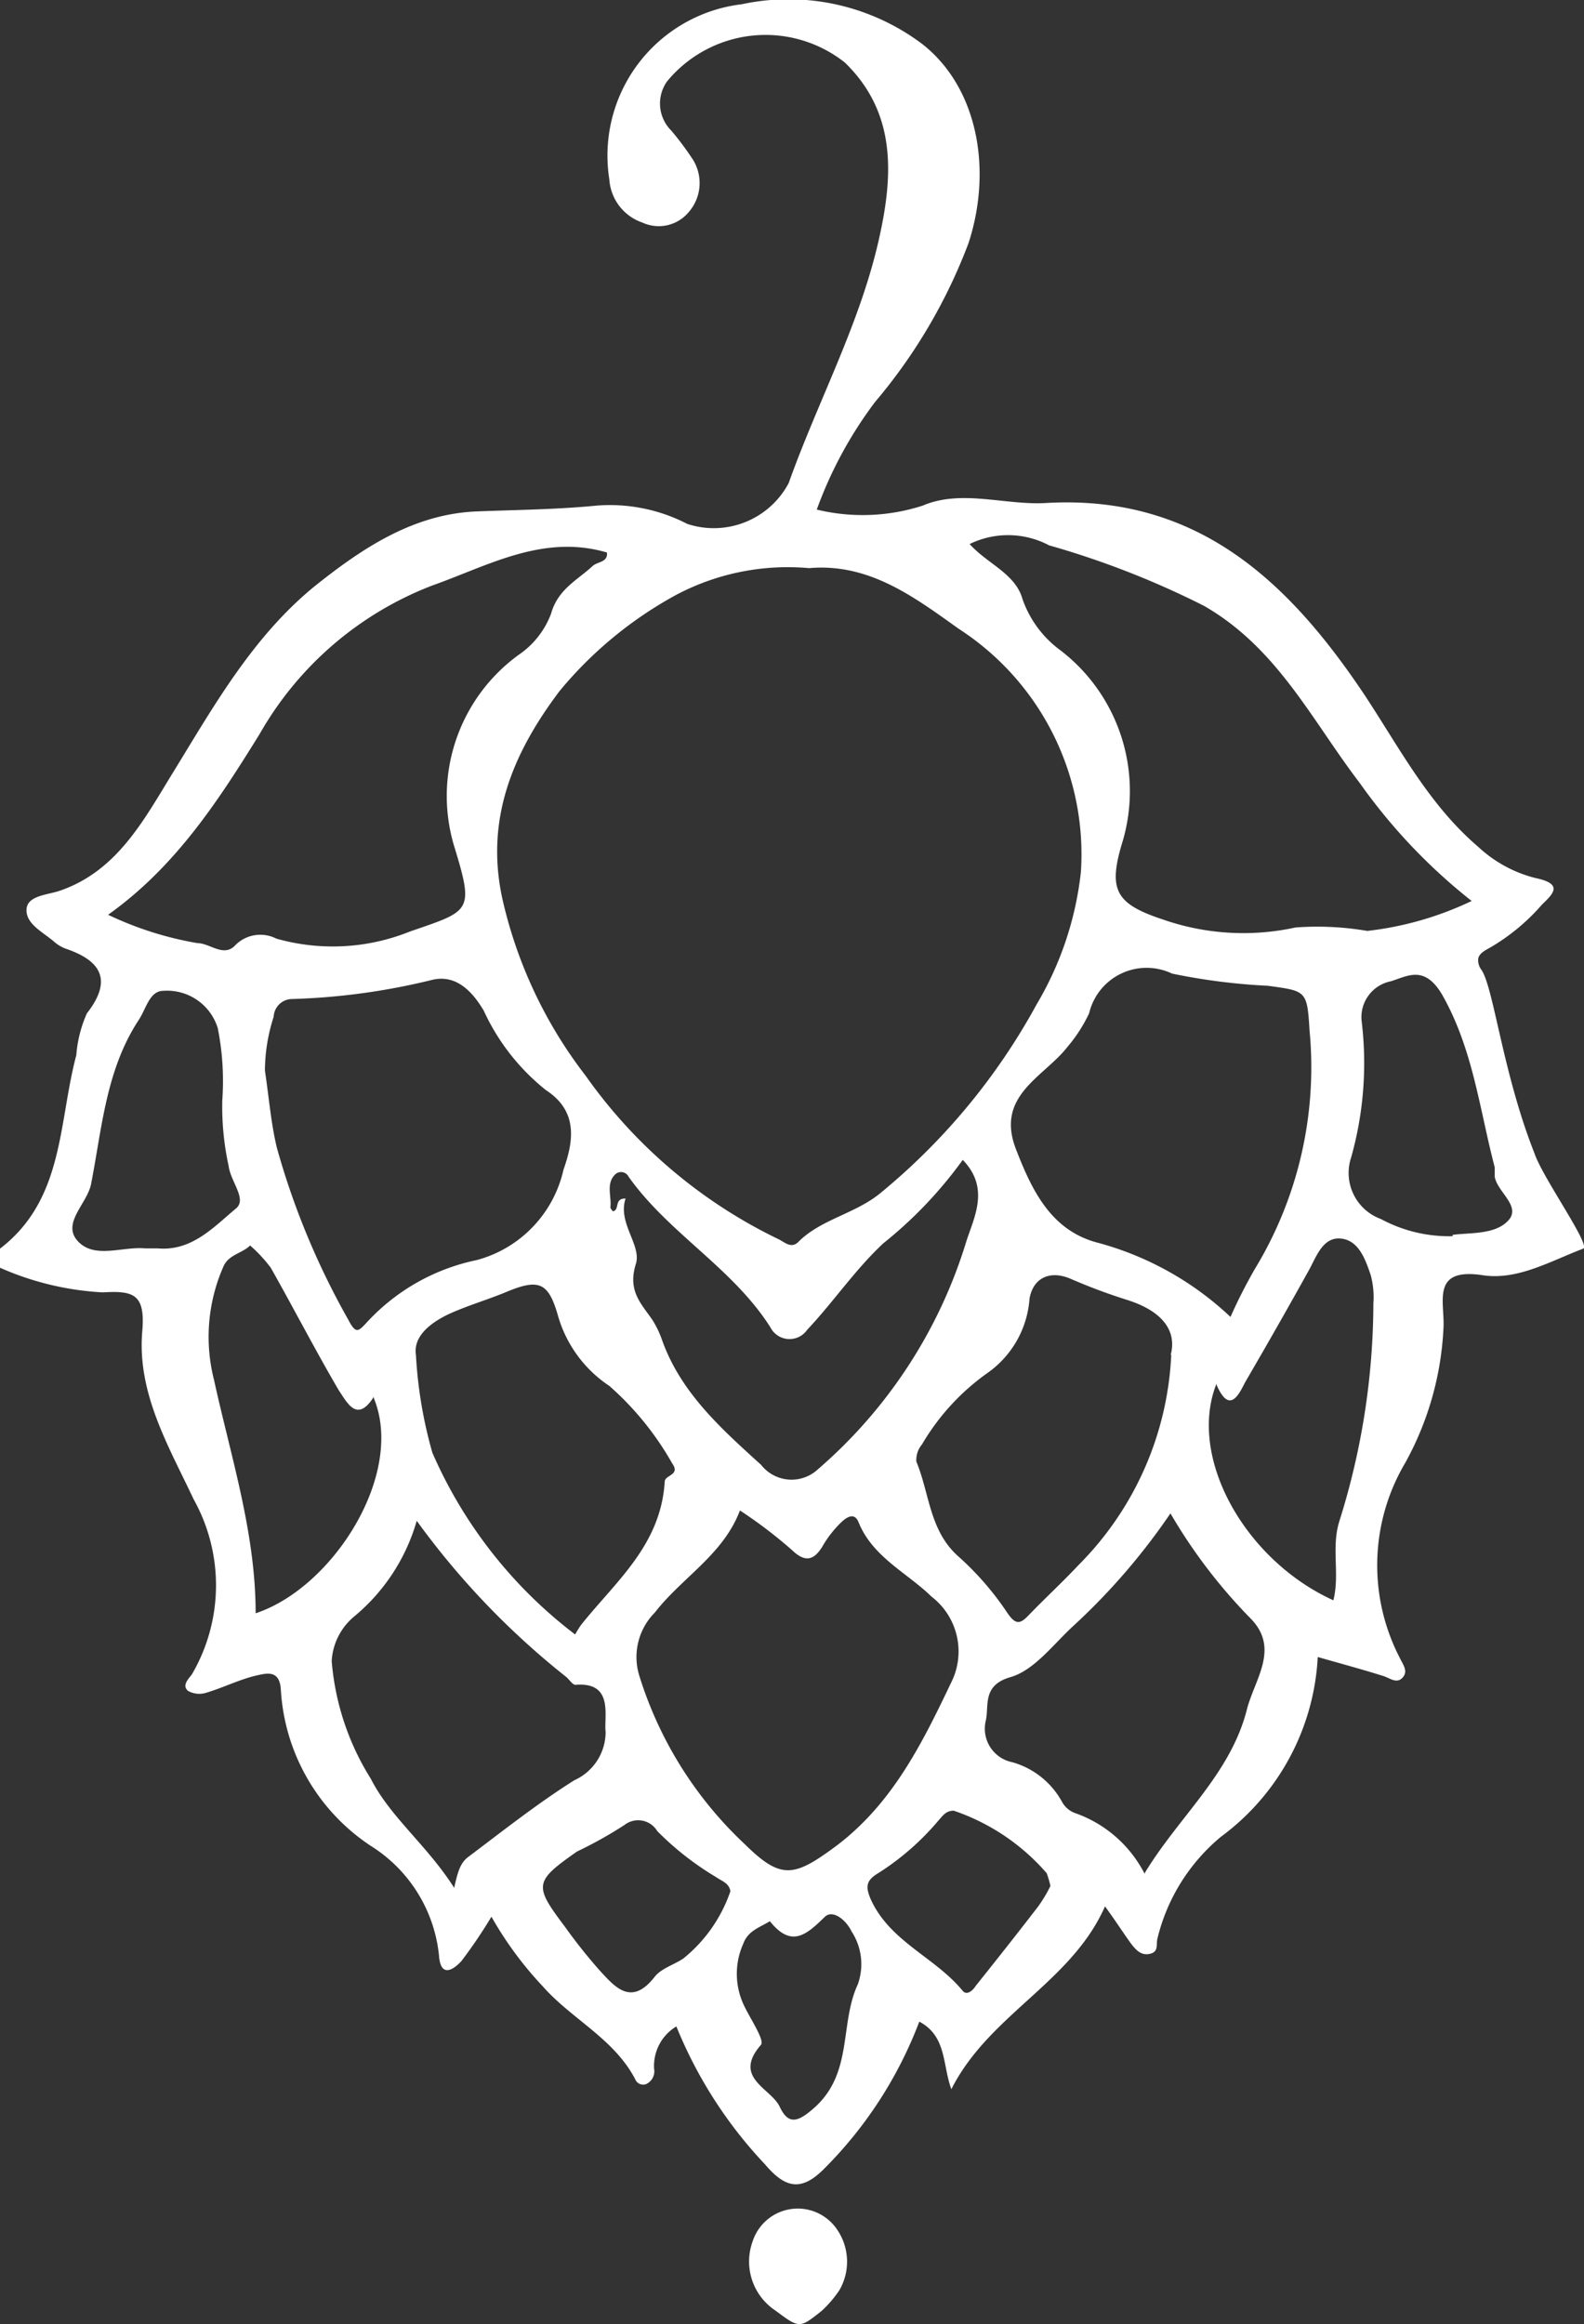 <svg xmlns="http://www.w3.org/2000/svg" viewBox="0 0 59.79 87.7"><rect x="0" y="0" width="59.79" height="87.7" fill="#333333" stroke="none"/><defs><style>.cls-1{fill:#fff;}</style></defs><title>Recurso 5</title><g id="Capa_2" data-name="Capa 2"><g id="Capa_1-2" data-name="Capa 1"><path class="cls-1" d="M59.76,47.12c-1.24.47-2.49,1.21-3.81,1-1.89-.28-1.44.94-1.46,1.9a11.65,11.65,0,0,1-1.44,5.17,7.59,7.59,0,0,0-.22,7.36c.12.26.34.51.11.76s-.49,0-.75-.07c-.79-.25-1.58-.46-2.45-.71a9,9,0,0,1-3.65,6.78,7.18,7.18,0,0,0-2.4,3.84c-.06.22.06.5-.28.58s-.53-.15-.7-.36c-.3-.41-.57-.84-1-1.43-1.27,2.88-4.37,4.07-5.8,6.9-.34-.92-.17-2-1.21-2.55a15.72,15.72,0,0,1-3.62,5.58c-.83.82-1.43.72-2.2-.19a16.73,16.73,0,0,1-3.35-5.21,1.74,1.74,0,0,0-.84,1.6.53.53,0,0,1-.31.58.32.32,0,0,1-.4-.18c-.8-1.54-2.4-2.27-3.5-3.52a13.55,13.55,0,0,1-1.93-2.62A18.47,18.47,0,0,1,17.42,74c-.31.34-.79.65-.85-.21A5.54,5.54,0,0,0,14,69.66a7.59,7.59,0,0,1-3.4-5.91c-.05-.76-.56-.6-.93-.52-.64.15-1.25.46-1.89.65a.87.87,0,0,1-.68-.07c-.24-.2,0-.44.14-.62a6.66,6.66,0,0,0,.07-6.61c-.94-2-2.14-4-1.94-6.34.12-1.4-.32-1.54-1.49-1.47A11,11,0,0,1,0,47.84v-.72c2.43-1.86,2.2-4.76,2.88-7.3a4.76,4.76,0,0,1,.4-1.58c1-1.28.5-2-.8-2.44a1.44,1.44,0,0,1-.4-.23C1.67,35.2,1,34.9,1,34.35s.75-.57,1.24-.73c2.2-.75,3.2-2.7,4.31-4.5,1.54-2.51,3-5.1,5.33-7,1.79-1.43,3.72-2.72,6.1-2.82,1.51-.06,3-.07,4.54-.22a6.34,6.34,0,0,1,3.42.69,3.2,3.2,0,0,0,3.83-1.54c1.1-3.09,2.69-6,3.41-9.22.54-2.4.66-4.76-1.29-6.65a4.82,4.82,0,0,0-6.71.71,1.44,1.44,0,0,0,.16,1.86A11.35,11.35,0,0,1,26.14,6,1.67,1.67,0,0,1,26,8a1.47,1.47,0,0,1-1.75.4A1.85,1.85,0,0,1,23,6.77,5.75,5.75,0,0,1,28,.16a8.4,8.4,0,0,1,6.81,1.5c2.06,1.61,2.67,4.67,1.75,7.51a20.42,20.42,0,0,1-3.53,6,15.5,15.5,0,0,0-2.2,4.06,7.37,7.37,0,0,0,4-.15c1.47-.63,3.13,0,4.68-.1,5.71-.32,9.16,3,12,7.25,1.32,2,2.42,4.13,4.28,5.72a4.93,4.93,0,0,0,2.15,1.18c1.06.22.72.57.27,1a7.78,7.78,0,0,1-2,1.65c-.21.11-.37.22-.41.38a.59.59,0,0,0,.12.44c.46.68.81,3.92,2,6.92C58.22,44.43,60.06,47,59.76,47.12ZM30.54,21.44a9,9,0,0,0-5,1,15,15,0,0,0-4.42,3.64c-1.75,2.32-2.8,4.8-2.17,7.78a17.06,17.06,0,0,0,3.16,6.74,19,19,0,0,0,7.29,6.17c.21.1.47.37.74.09C31,46,32.31,45.8,33.26,45a24.18,24.18,0,0,0,5.87-7.1,12.42,12.42,0,0,0,1.67-5,10.13,10.13,0,0,0-4.61-9.17C34.52,22.54,32.81,21.24,30.54,21.44ZM4.08,34.52a12.8,12.8,0,0,0,3.37,1.07c.48,0,1,.56,1.44.07a1.33,1.33,0,0,1,1.54-.24,7.8,7.8,0,0,0,5.05-.27c2.26-.78,2.42-.73,1.69-3.13a6.58,6.58,0,0,1,2.41-7.31,3.26,3.26,0,0,0,1.22-1.55c.26-.93,1-1.27,1.58-1.81.19-.16.57-.13.53-.5-2.41-.71-4.49.5-6.58,1.24A12.76,12.76,0,0,0,9.8,27.7C8.25,30.2,6.64,32.7,4.08,34.52ZM55.55,34a21.39,21.39,0,0,1-4.23-4.46c-1.8-2.35-3.1-5.09-5.88-6.68a32.85,32.85,0,0,0-5.84-2.28,3.31,3.31,0,0,0-3-.05c.68.76,1.73,1.11,2,2.09a4.05,4.05,0,0,0,1.44,1.93,6.7,6.7,0,0,1,2.35,7.15c-.58,1.87-.31,2.4,1.51,3a9.21,9.21,0,0,0,5,.3,11.16,11.16,0,0,1,2.71.13A12.35,12.35,0,0,0,55.55,34ZM27.93,57c-.63,1.67-2.19,2.53-3.21,3.85a2.38,2.38,0,0,0-.6,2.35,14.66,14.66,0,0,0,4,6.4c1.36,1.34,1.85,1.24,3.43.07,2.12-1.59,3.25-3.86,4.34-6.15a2.61,2.61,0,0,0-.73-3.27c-.92-.9-2.22-1.49-2.75-2.8-.15-.38-.43-.22-.66,0a4.13,4.13,0,0,0-.72.93c-.29.46-.61.62-1.13.12A17.51,17.51,0,0,0,27.93,57ZM10,40.4c.15,1,.23,2,.45,2.91a28.89,28.89,0,0,0,2.69,6.48c.29.56.38.46.69.13A7.78,7.78,0,0,1,18,47.55a4.57,4.57,0,0,0,3.27-3.41c.35-1,.6-2.18-.66-3a8.21,8.21,0,0,1-2.35-3c-.42-.71-1.05-1.41-2-1.15a25.12,25.12,0,0,1-5.24.71.7.7,0,0,0-.69.67A6.67,6.67,0,0,0,10,40.4Zm36.44,9.31a19.54,19.54,0,0,1,.93-1.83,14.66,14.66,0,0,0,2.06-9c-.09-1.51-.13-1.48-1.57-1.68a23.27,23.27,0,0,1-3.62-.46,2.23,2.23,0,0,0-3.13,1.5,5.74,5.74,0,0,1-.82,1.27c-.89,1.14-2.73,1.83-1.94,3.86.61,1.58,1.34,3.08,3.1,3.53A11.72,11.72,0,0,1,46.46,49.71Zm-2.25,1.42c.26-1-.44-1.7-1.66-2.08a21.82,21.82,0,0,1-2.09-.78c-.78-.35-1.44-.07-1.58.74a3.75,3.75,0,0,1-1.57,2.79,8.67,8.67,0,0,0-2.49,2.71.9.9,0,0,0-.21.65c.5,1.2.49,2.6,1.58,3.57A11.08,11.08,0,0,1,38,60.83c.35.53.52.45.86.09.61-.63,1.26-1.23,1.86-1.87A12,12,0,0,0,44.21,51.13ZM21.71,61.68a3.32,3.32,0,0,1,.23-.37c1.31-1.64,3-3,3.15-5.39,0-.27.61-.24.28-.7A11.25,11.25,0,0,0,23,52.3a4.75,4.75,0,0,1-1.95-2.69c-.36-1.24-.73-1.37-2-.83-.66.27-1.34.47-2,.76s-1.47.82-1.35,1.59a16.75,16.75,0,0,0,.62,3.69A17.28,17.28,0,0,0,21.71,61.68Zm21.5,9c1.3-2.14,3.23-3.73,3.85-6.15.29-1.16,1.28-2.33.12-3.48a20.1,20.1,0,0,1-3-3.94,24.41,24.41,0,0,1-3.68,4.26c-.75.69-1.46,1.66-2.36,1.92-1.08.31-.8,1.08-.93,1.64a1.29,1.29,0,0,0,1,1.57A3.1,3.1,0,0,1,40.09,68a.92.92,0,0,0,.52.43A4.69,4.69,0,0,1,43.21,70.72Zm-26.06.53c.13-.57.22-.91.53-1.14,1.33-1,2.59-2,4-2.89a2,2,0,0,0,1.18-1.82c-.07-.6.32-1.9-1.14-1.78-.11,0-.23-.2-.35-.3a29.79,29.79,0,0,1-5.64-5.89A7.29,7.29,0,0,1,13.37,61a2.36,2.36,0,0,0-.85,1.68A9.85,9.85,0,0,0,14,67.13C14.73,68.57,16.12,69.63,17.15,71.25Zm6.47-26c-.33.93.61,1.78.38,2.49-.31,1,.18,1.47.62,2.1a3.63,3.63,0,0,1,.36.74c.7,2,2.24,3.37,3.75,4.74a1.46,1.46,0,0,0,2.15.16,18.45,18.45,0,0,0,5.6-8.61c.29-.9.89-2-.14-3.06a16,16,0,0,1-3,3.15c-1.07,1-1.88,2.21-2.87,3.26a.81.81,0,0,1-1.39-.09c-1.42-2.24-3.83-3.54-5.35-5.68a.32.32,0,0,0-.5-.1c-.37.35-.14.83-.19,1.25,0,.05.06.1.09.15C23.41,45.67,23.16,45.21,23.62,45.23Zm22.3,7C44.81,55,47,58.88,50.33,60.39c.25-1-.09-2,.23-3a27.55,27.55,0,0,0,1.28-8.21,3.19,3.19,0,0,0-.1-1.06c-.21-.62-.46-1.31-1.12-1.38s-.91.62-1.19,1.15Q48.26,50,47,52.16C46.76,52.63,46.41,53.38,45.92,52.26Zm-31.81.5c-.63,1-1,.23-1.32-.24-.89-1.52-1.7-3.09-2.57-4.63A5.47,5.47,0,0,0,9.44,47c-.3.3-.8.34-1,.78a6.58,6.58,0,0,0-.36,4.3c.64,2.92,1.57,5.77,1.57,8.8C12.58,59.91,15.29,55.62,14.11,52.76Zm40.72-6.11c.65-.09,1.6,0,2.1-.54s-.4-1.06-.51-1.65c0-.12,0-.25,0-.36-.58-2.21-.82-4.48-2-6.54-.66-1.09-1.28-.68-1.92-.48a1.38,1.38,0,0,0-1.1,1.53A13.12,13.12,0,0,1,51,43.68,1.85,1.85,0,0,0,52.12,46,5.43,5.43,0,0,0,54.83,46.65ZM8.39,41.53a10.18,10.18,0,0,0-.17-2.73,2,2,0,0,0-2.05-1.41c-.53,0-.65.68-.94,1.11C4,40.38,3.85,42.57,3.44,44.67c-.14.75-1.13,1.49-.5,2.17s1.68.19,2.54.27c.16,0,.32,0,.48,0,1.28.11,2.1-.8,2.94-1.5.44-.35-.19-1-.27-1.61A10.49,10.49,0,0,1,8.39,41.53ZM27.57,71.37c-.05-.31-.32-.38-.55-.54a11.12,11.12,0,0,1-2.21-1.73.84.84,0,0,0-1.24-.23,15.73,15.73,0,0,1-1.79,1c-1.61,1.13-1.64,1.27-.47,2.82a20.33,20.33,0,0,0,1.3,1.64c.59.64,1.21,1.41,2.1.27.25-.32.72-.45,1.08-.69A5.58,5.58,0,0,0,27.57,71.37Zm12.08-.2a4,4,0,0,0-.14-.48A8.07,8.07,0,0,0,36,68.33c-.3,0-.41.19-.56.35a9.88,9.88,0,0,1-2.28,2c-.47.28-.5.51-.29,1,.73,1.6,2.43,2.18,3.47,3.45.15.18.37,0,.49-.19.8-1,1.59-2,2.36-3A5.37,5.37,0,0,0,39.65,71.17ZM29.06,72.5c-.41.25-.82.36-1,.84a2.77,2.77,0,0,0,0,2.29c.24.53.82,1.36.66,1.54-1.08,1.24.38,1.63.71,2.33s.69.6,1.35,0c1.42-1.31.91-3.14,1.6-4.62a2.26,2.26,0,0,0-.24-2c-.2-.42-.7-.83-1-.55C30.45,73,29.88,73.53,29.06,72.5Z"/><path class="cls-1" d="M29.28,87.2a2.22,2.22,0,0,1-.87-2.62,1.79,1.79,0,0,1,3.21-.41,2.14,2.14,0,0,1,.06,2.26,4.34,4.34,0,0,1-.66.77C30.18,87.87,30.18,87.87,29.28,87.2Z"/></g></g></svg>